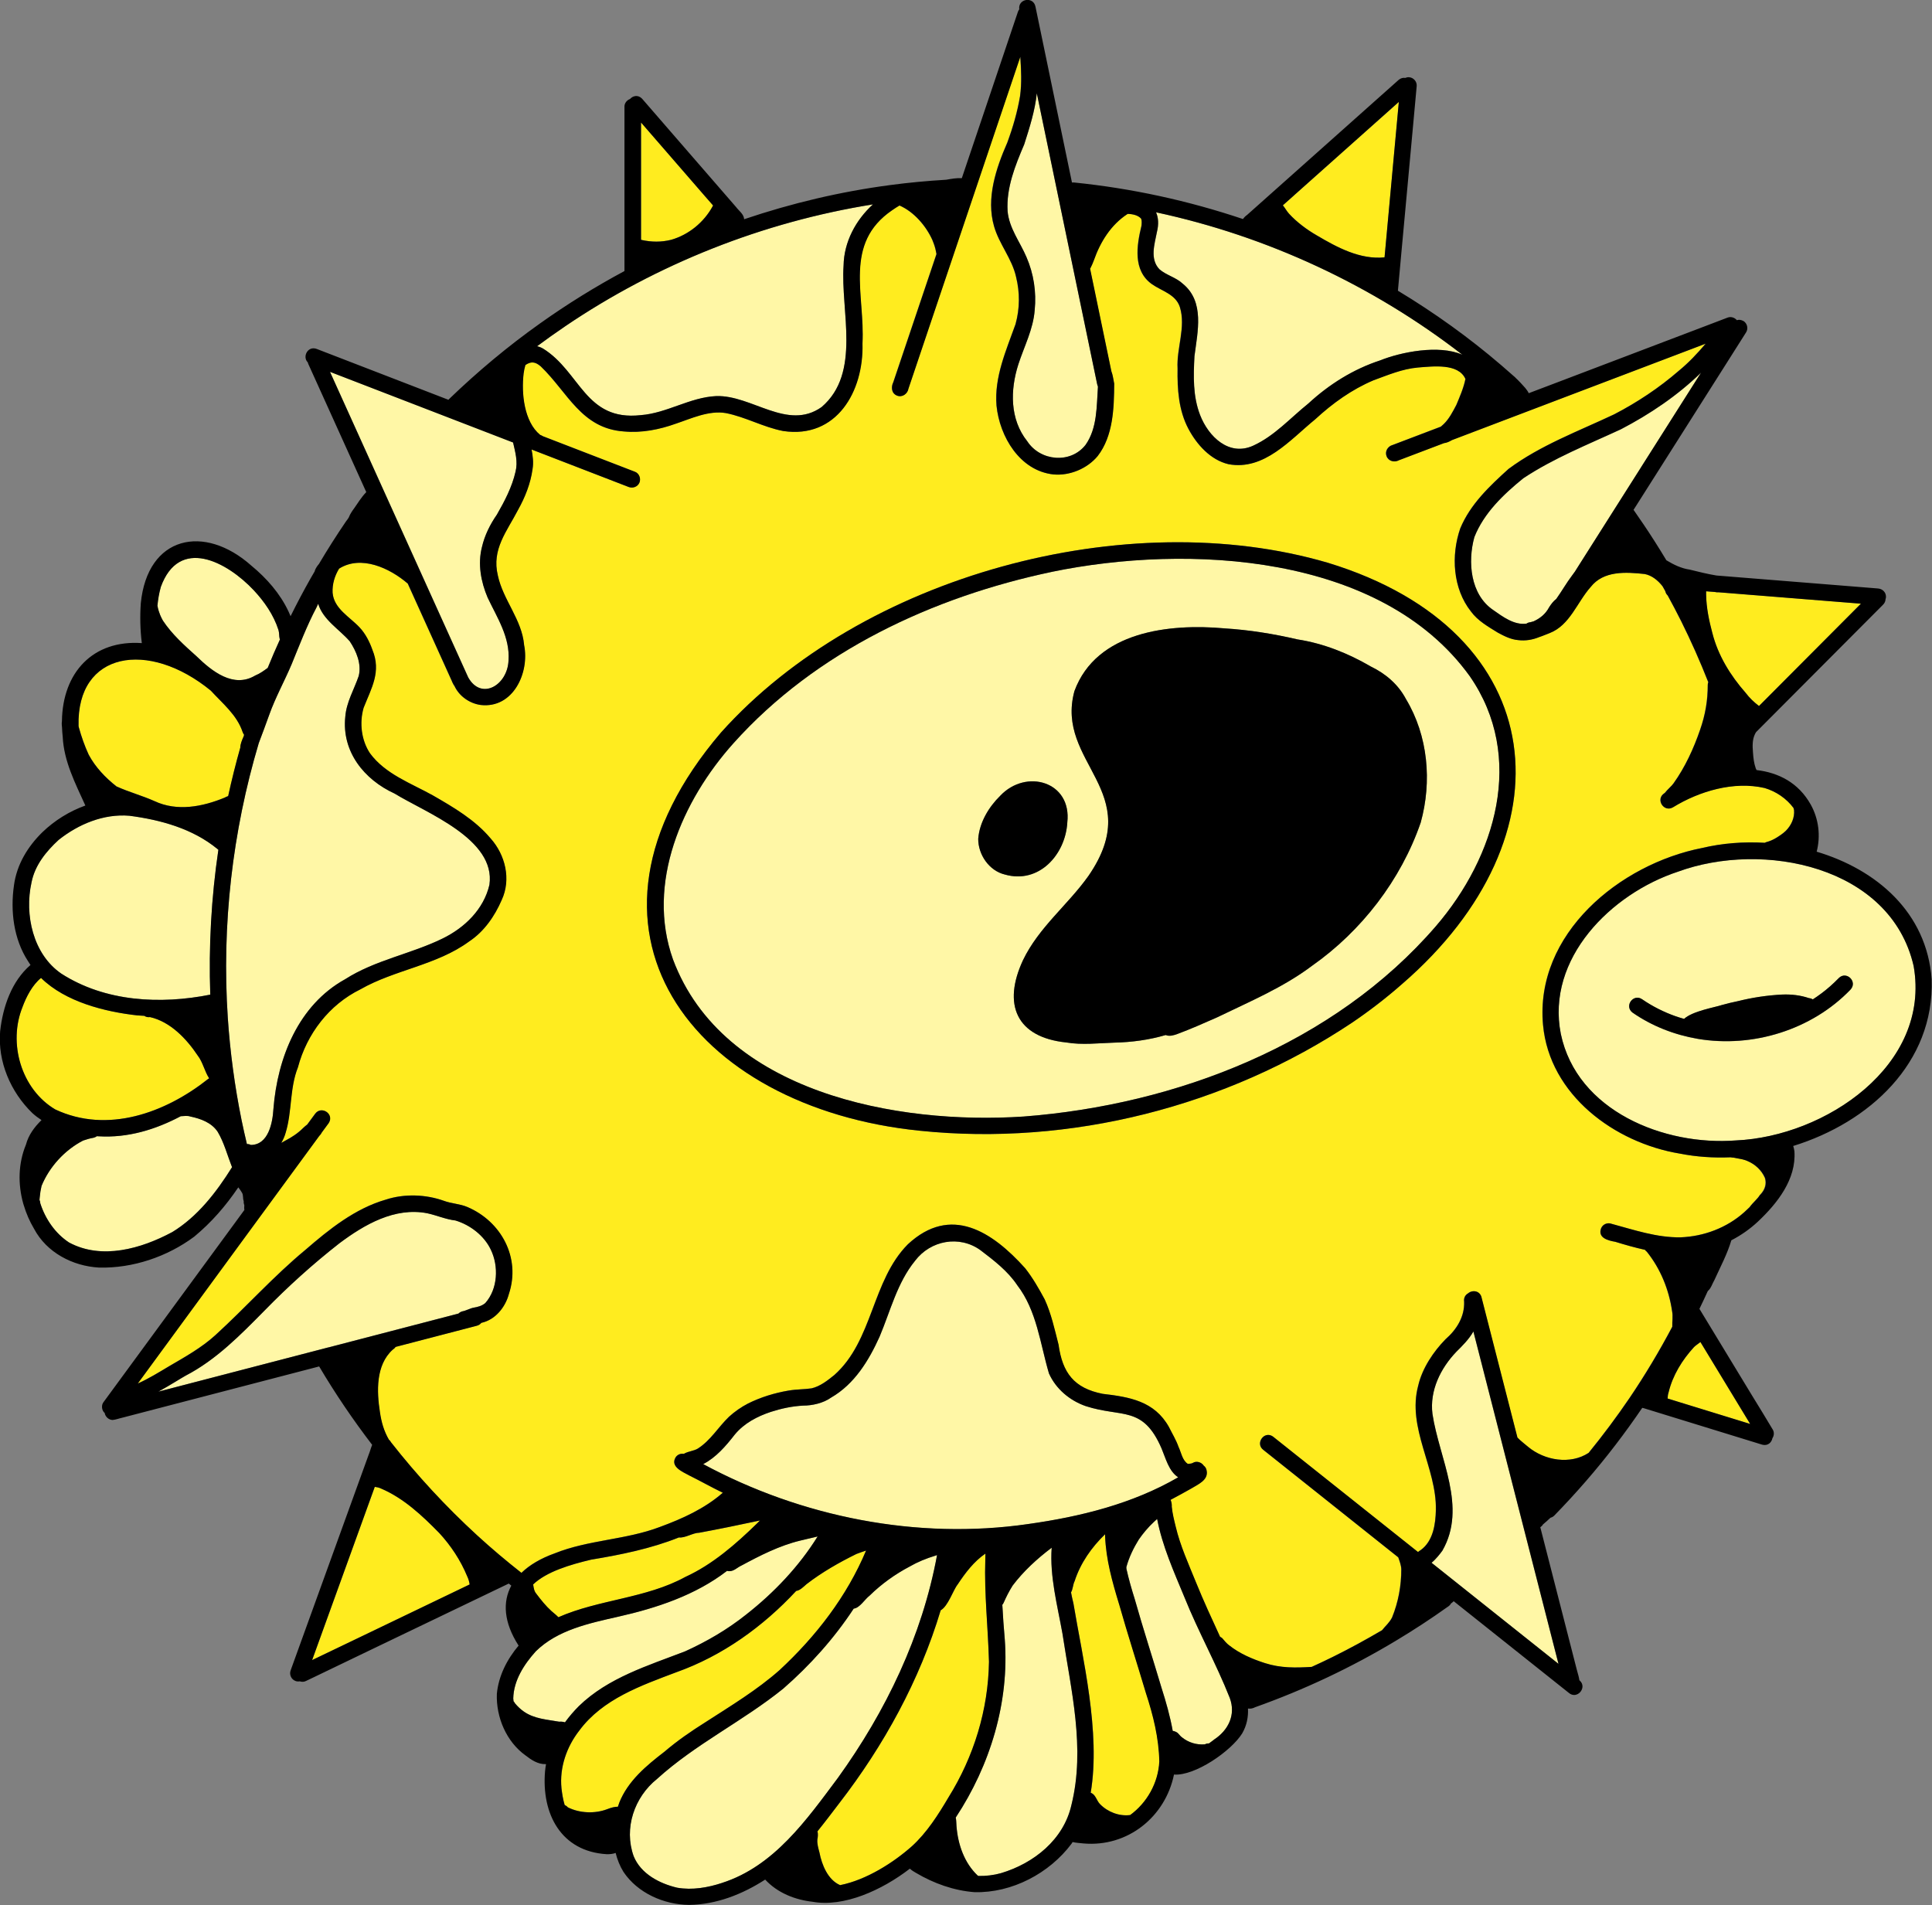 <svg width="72" height="71" viewBox="0 0 72 71" fill="none" xmlns="http://www.w3.org/2000/svg">
<rect x="0" y="0" width="72" height="71" fill="#808080" stroke="none"/>
<g clip-path="url(#clip0_1157_5424)">
<path d="M5.966 22.915C5.996 22.987 6.031 23.058 6.071 23.128C6.408 23.638 6.87 24.05 7.322 24.455C7.895 25.012 8.701 25.66 9.512 25.172C9.679 25.106 9.83 24.996 9.975 24.889C10.119 24.532 10.273 24.178 10.432 23.828C10.43 23.821 10.425 23.815 10.423 23.809C10.396 23.699 10.408 23.585 10.376 23.476C10.196 22.912 9.853 22.421 9.46 21.999C8.458 20.929 6.673 19.978 5.988 21.883C5.925 22.108 5.887 22.337 5.865 22.568C5.875 22.635 5.891 22.701 5.912 22.766C5.931 22.815 5.947 22.864 5.965 22.915H5.966Z" fill="#FFF7A6"/>
<path d="M4.341 29.305C4.799 29.514 5.297 29.648 5.759 29.854C6.605 30.251 7.548 30.064 8.372 29.724C8.413 29.701 8.458 29.681 8.504 29.666C8.636 29.058 8.787 28.456 8.957 27.859C8.957 27.731 9.017 27.584 9.079 27.445C9.086 27.425 9.091 27.403 9.098 27.383C9.076 27.353 9.056 27.318 9.041 27.275C8.83 26.642 8.293 26.213 7.858 25.737C5.526 23.828 2.855 24.286 2.928 27.051C2.931 27.067 2.933 27.084 2.938 27.1C3.034 27.449 3.154 27.793 3.306 28.122C3.556 28.592 3.929 28.979 4.341 29.304V29.305Z" fill="#FFEC1F"/>
<path d="M17.45 25.244C17.941 26.12 18.917 25.534 18.952 24.611C19.012 23.746 18.525 23.013 18.173 22.269C17.924 21.683 17.8 21.015 17.961 20.389C18.062 19.954 18.264 19.544 18.517 19.18C18.807 18.675 19.081 18.151 19.213 17.579C19.307 17.209 19.204 16.85 19.122 16.49C16.847 15.613 14.573 14.734 12.298 13.856C13.634 16.807 14.966 19.756 16.302 22.706C16.685 23.552 17.067 24.399 17.451 25.246L17.45 25.244Z" fill="#FFF7A6"/>
<path d="M7.752 40.211C7.765 40.203 7.779 40.194 7.793 40.184C7.625 39.928 7.56 39.585 7.37 39.339C6.948 38.708 6.348 38.076 5.588 37.902C5.504 37.916 5.433 37.896 5.377 37.856C5.29 37.852 5.203 37.846 5.116 37.84C3.914 37.706 2.436 37.337 1.529 36.444C1.201 36.71 0.979 37.148 0.84 37.52C0.288 38.873 0.789 40.592 2.056 41.344C4.004 42.261 6.162 41.469 7.75 40.211H7.752Z" fill="#FFEC1F"/>
<path d="M8.099 31.635C8.088 31.625 8.078 31.614 8.067 31.601C8.071 31.606 8.077 31.613 8.08 31.618C8.087 31.623 8.092 31.628 8.099 31.635Z" fill="#FFEC1F"/>
<path d="M23.877 15.471C24.852 15.397 25.711 14.806 26.688 14.761C28.018 14.715 29.345 16.068 30.617 15.171C32.107 13.9 31.32 11.59 31.438 9.895C31.452 9.02 31.89 8.199 32.534 7.616C28.437 8.272 24.491 9.833 21.052 12.166C20.704 12.402 20.356 12.649 20.013 12.904C20.089 12.92 20.165 12.948 20.238 12.991C21.631 13.855 21.805 15.701 23.875 15.471H23.877Z" fill="#FFF7A6"/>
<path d="M2.286 36.283C3.917 37.332 5.978 37.437 7.837 37.066C7.775 35.262 7.875 33.452 8.139 31.666C8.127 31.658 8.115 31.648 8.104 31.637C7.183 30.879 5.984 30.55 4.821 30.398C3.862 30.319 2.929 30.709 2.187 31.298C1.719 31.729 1.301 32.243 1.175 32.883C0.908 34.086 1.231 35.561 2.286 36.283Z" fill="#FFF7A6"/>
<path d="M49.071 8.77C49.836 9.223 50.688 9.682 51.598 9.591C51.601 9.569 51.602 9.546 51.605 9.524C51.658 8.942 51.712 8.362 51.765 7.781C51.867 6.668 51.969 5.554 52.073 4.44C52.092 4.226 52.112 4.012 52.131 3.798C50.832 4.956 49.531 6.114 48.232 7.273C48.091 7.399 47.951 7.525 47.809 7.65C47.892 7.747 47.956 7.874 48.039 7.963C48.326 8.278 48.711 8.563 49.071 8.769V8.77Z" fill="#FFEC1F"/>
<path d="M56.771 17.823C56.034 18.422 55.301 19.117 54.945 20.019C54.692 20.942 54.794 22.153 55.645 22.732C56.004 22.983 56.428 23.304 56.886 23.242C56.929 23.212 56.979 23.193 57.034 23.189C57.076 23.178 57.114 23.167 57.153 23.156C57.398 23.043 57.599 22.882 57.733 22.631C57.807 22.515 57.888 22.406 57.998 22.321C58.209 22.026 58.375 21.727 58.587 21.448C58.623 21.4 58.659 21.352 58.693 21.303C58.738 21.232 58.783 21.161 58.828 21.09C59.607 19.862 60.386 18.633 61.165 17.404C61.909 16.232 62.653 15.06 63.397 13.886C62.521 14.739 61.487 15.435 60.409 15.997C59.18 16.568 57.908 17.07 56.773 17.823H56.771Z" fill="#FFF7A6"/>
<path d="M63.813 23.59C64.024 24.424 64.488 25.176 65.052 25.816C65.194 26.004 65.365 26.167 65.551 26.31C66.133 25.726 66.715 25.142 67.297 24.558C67.981 23.871 68.667 23.184 69.351 22.497C67.58 22.357 65.811 22.213 64.04 22.071C64.001 22.077 63.956 22.071 63.908 22.061C63.798 22.052 63.689 22.043 63.579 22.035C63.579 22.08 63.578 22.123 63.579 22.167C63.587 22.65 63.687 23.125 63.81 23.59H63.813Z" fill="#FFEC1F"/>
<path d="M25.008 8.937C25.669 8.749 26.236 8.282 26.563 7.682C26.565 7.672 26.571 7.664 26.575 7.656C26.474 7.541 26.373 7.426 26.273 7.31C25.479 6.395 24.684 5.479 23.89 4.563V7.435C23.89 7.933 23.89 8.431 23.89 8.93C23.898 8.934 23.905 8.937 23.913 8.941C24.287 9.024 24.646 9.026 25.008 8.937Z" fill="#FFEC1F"/>
<path d="M7.098 41.609C6.983 41.568 6.856 41.591 6.734 41.596C5.792 42.096 4.765 42.408 3.68 42.344C3.657 42.344 3.632 42.342 3.609 42.34C3.577 42.365 3.537 42.385 3.488 42.398C3.352 42.422 3.222 42.459 3.094 42.504C2.408 42.857 1.837 43.484 1.546 44.195C1.514 44.334 1.492 44.474 1.48 44.616C1.48 44.616 1.48 44.616 1.48 44.618C1.48 44.626 1.478 44.634 1.477 44.642C1.476 44.667 1.473 44.69 1.47 44.715C1.489 44.758 1.499 44.802 1.5 44.842C1.692 45.434 2.06 45.966 2.572 46.302C3.789 46.959 5.262 46.534 6.409 45.918C7.36 45.342 8.063 44.427 8.647 43.493C8.472 43.055 8.35 42.575 8.111 42.174C7.884 41.833 7.482 41.687 7.098 41.606V41.609Z" fill="#FFF7A6"/>
<path d="M37.55 7.87C37.607 8.504 38.012 9.013 38.254 9.582C38.522 10.199 38.628 10.886 38.56 11.554C38.506 12.269 38.167 12.909 37.95 13.581C37.645 14.537 37.63 15.625 38.283 16.444C38.77 17.189 39.897 17.294 40.456 16.578C40.897 15.95 40.865 15.143 40.917 14.415C40.917 14.408 40.916 14.402 40.914 14.395C40.902 14.37 40.892 14.342 40.887 14.311C40.138 10.699 39.388 7.088 38.639 3.476C38.571 4.127 38.368 4.758 38.17 5.381C37.834 6.167 37.497 6.999 37.55 7.871V7.87Z" fill="#FFF7A6"/>
<path d="M43.21 10.034C43.468 10.261 43.826 10.336 44.079 10.572C44.907 11.245 44.631 12.362 44.515 13.276C44.476 14.024 44.454 14.761 44.725 15.464C45.036 16.272 45.807 17.021 46.712 16.605C47.502 16.243 48.089 15.576 48.76 15.038C49.534 14.322 50.438 13.755 51.44 13.429C52.192 13.125 53.619 12.829 54.503 13.22C51.153 10.629 47.222 8.8 43.085 7.912C43.173 8.11 43.191 8.358 43.117 8.65C43.029 9.105 42.848 9.653 43.211 10.036L43.21 10.034Z" fill="#FFF7A6"/>
<path d="M36.72 58.129C36.72 58.051 36.72 57.973 36.724 57.895C36.297 58.19 35.978 58.611 35.692 59.042C35.521 59.255 35.336 59.851 35.057 60.008C34.276 62.613 32.939 65.049 31.282 67.193C31.012 67.543 30.744 67.9 30.466 68.245C30.489 68.34 30.483 68.451 30.462 68.55C30.448 68.716 30.496 68.873 30.538 69.029C30.628 69.495 30.855 70.056 31.309 70.251C32.289 70.058 33.305 69.406 33.977 68.807C34.543 68.295 34.971 67.62 35.349 66.977C36.294 65.461 36.83 63.713 36.858 61.927C36.825 60.66 36.679 59.394 36.72 58.127V58.129Z" fill="#FFEC1F"/>
<path d="M9.348 42.666C10.001 42.666 10.16 41.847 10.19 41.322C10.341 39.416 11.122 37.453 12.862 36.49C13.983 35.774 15.314 35.551 16.494 34.974C17.316 34.573 18.026 33.888 18.24 32.971C18.485 31.264 15.883 30.295 14.703 29.57C13.57 29.053 12.729 28.009 12.868 26.71C12.907 26.167 13.196 25.696 13.368 25.191C13.481 24.743 13.281 24.268 13.035 23.899C12.639 23.444 12.04 23.099 11.857 22.5C11.836 22.546 11.815 22.593 11.793 22.638C11.439 23.308 11.156 24.053 10.873 24.741C10.605 25.379 10.266 25.985 10.032 26.639C9.909 26.992 9.774 27.34 9.643 27.691C8.657 30.997 8.26 34.48 8.489 37.926C8.575 39.187 8.749 40.495 8.999 41.723C9.061 42.028 9.129 42.331 9.201 42.632C9.252 42.629 9.302 42.639 9.348 42.664V42.666Z" fill="#FFF7A6"/>
<path d="M62.182 51.891C62.157 51.965 62.151 52.041 62.147 52.118C62.293 52.163 62.437 52.208 62.582 52.253C63.462 52.524 64.343 52.794 65.223 53.066C64.606 52.048 63.989 51.03 63.37 50.013C63.288 50.079 63.197 50.136 63.133 50.199C62.692 50.679 62.336 51.254 62.182 51.891Z" fill="#FFEC1F"/>
<path d="M34.921 57.951C34.895 57.96 34.87 57.968 34.846 57.977C34.516 58.077 34.2 58.205 33.904 58.377C33.358 58.664 32.847 59.029 32.408 59.462C32.225 59.6 32.043 59.923 31.815 59.947C31.086 61.057 30.187 62.058 29.19 62.928C27.687 64.143 25.921 64.989 24.486 66.293C23.639 66.973 23.242 68.13 23.614 69.171C23.882 69.832 24.576 70.192 25.237 70.348C25.798 70.445 26.373 70.345 26.911 70.169C28.853 69.545 30.06 67.819 31.227 66.257C33.016 63.777 34.366 60.969 34.922 57.953L34.921 57.951Z" fill="#FFF7A6"/>
<path d="M44.141 59.522C43.748 58.571 43.319 57.62 43.124 56.606C43.082 56.644 43.04 56.682 43 56.721C42.792 56.914 42.607 57.134 42.444 57.367C42.244 57.688 42.076 58.036 41.976 58.403C41.98 58.424 41.98 58.444 41.979 58.465C42.065 58.843 42.171 59.218 42.288 59.588C42.6 60.697 42.96 61.794 43.287 62.9C43.455 63.425 43.607 63.961 43.705 64.506C43.758 64.511 43.816 64.532 43.875 64.57C43.935 64.618 43.989 64.706 44.052 64.746C44.291 64.94 44.596 65.031 44.902 65.007C44.948 64.981 45.002 64.968 45.057 64.971C45.118 64.926 45.179 64.882 45.237 64.837C45.777 64.488 46.067 63.908 45.832 63.278C45.329 62.003 44.655 60.799 44.143 59.525L44.141 59.522Z" fill="#FFF7A6"/>
<path d="M54.274 50.374C53.684 50.991 53.273 51.822 53.382 52.694C53.633 54.357 54.687 56.161 53.752 57.788C53.666 57.905 53.516 58.1 53.348 58.239C54.291 58.99 55.232 59.741 56.174 60.49C56.807 60.993 57.443 61.501 58.078 62.006C57.022 57.877 55.964 53.748 54.907 49.619C54.745 49.906 54.493 50.158 54.273 50.374H54.274Z" fill="#FFF7A6"/>
<path d="M39.193 57.677C38.653 58.083 38.137 58.557 37.737 59.087C37.592 59.32 37.504 59.499 37.4 59.73C37.389 59.758 37.371 59.783 37.352 59.805C37.374 60.233 37.407 60.662 37.444 61.09C37.619 63.429 36.902 65.783 35.616 67.733C35.642 67.837 35.633 67.953 35.644 68.059C35.699 68.733 35.934 69.424 36.436 69.896C36.445 69.9 36.455 69.906 36.465 69.91C36.746 69.915 37.028 69.884 37.305 69.805C38.529 69.439 39.641 68.555 39.928 67.262C40.453 65.144 39.911 62.979 39.592 60.875C39.403 59.82 39.115 58.753 39.191 57.679L39.193 57.677Z" fill="#FFF7A6"/>
<path d="M16.37 57.13C15.731 56.476 15.047 55.835 14.201 55.472C14.116 55.431 14.039 55.42 13.967 55.409C13.737 56.045 13.507 56.68 13.277 57.316C12.882 58.41 12.486 59.504 12.09 60.597C11.938 61.02 11.784 61.444 11.632 61.865C12.234 61.575 12.838 61.287 13.441 60.997C14.546 60.467 15.652 59.934 16.756 59.405C17.005 59.285 17.254 59.166 17.503 59.046C17.486 58.948 17.463 58.847 17.412 58.744C17.167 58.148 16.798 57.591 16.37 57.13Z" fill="#FFEC1F"/>
<path d="M21.57 63.582C22.662 62.519 24.15 62.071 25.536 61.536C26.345 61.169 27.111 60.723 27.807 60.168C28.843 59.356 29.779 58.372 30.471 57.257C30.432 57.266 30.393 57.276 30.358 57.284C30.18 57.329 29.999 57.365 29.821 57.411C29.054 57.595 28.317 57.971 27.631 58.34C27.48 58.407 27.35 58.555 27.179 58.55C27.181 58.55 27.184 58.55 27.187 58.55H27.17C27.173 58.55 27.176 58.55 27.18 58.55C27.15 58.55 27.122 58.546 27.096 58.538C25.915 59.448 24.467 59.926 23.028 60.249C21.955 60.494 20.781 60.738 19.97 61.536C19.533 62.021 19.143 62.62 19.128 63.293C19.13 63.327 19.134 63.361 19.139 63.396C19.159 63.419 19.178 63.445 19.192 63.474C19.288 63.591 19.398 63.695 19.522 63.782C19.91 64.054 20.39 64.08 20.84 64.16C20.912 64.154 20.988 64.16 21.055 64.184C21.211 63.969 21.385 63.767 21.57 63.582Z" fill="#FFF7A6"/>
<path d="M17.227 48.869C17.358 48.847 17.53 48.751 17.647 48.731C17.81 48.703 17.962 48.665 18.089 48.556C18.554 48.029 18.592 47.185 18.291 46.566C18.041 46.042 17.526 45.649 16.978 45.482C16.612 45.439 16.275 45.285 15.917 45.21C14.709 44.979 13.585 45.63 12.65 46.329C11.653 47.11 10.737 47.938 9.862 48.834C8.966 49.741 8.063 50.669 6.922 51.261C6.763 51.349 6.356 51.61 5.901 51.86C5.923 51.854 5.943 51.849 5.965 51.843C8.055 51.299 10.145 50.757 12.236 50.211C13.854 49.791 15.471 49.368 17.089 48.948C17.125 48.912 17.169 48.884 17.229 48.866L17.227 48.869Z" fill="#FFF7A6"/>
<path d="M20.553 60.042C20.639 60.114 20.73 60.187 20.809 60.269C22.311 59.605 24.078 59.57 25.541 58.766C26.556 58.3 27.418 57.546 28.212 56.773C28.248 56.736 28.286 56.699 28.321 56.663C27.569 56.824 26.813 56.98 26.057 57.12C25.826 57.12 25.529 57.325 25.301 57.295C24.259 57.713 23.136 57.941 22.033 58.122C21.252 58.306 20.368 58.567 19.868 59.047C19.887 59.172 19.903 59.297 19.985 59.394C20.157 59.623 20.338 59.851 20.552 60.044L20.553 60.042Z" fill="#FFEC1F"/>
<path d="M24.767 65.274C25.243 64.866 25.76 64.511 26.292 64.177C27.234 63.571 28.215 62.979 29.054 62.235C30.414 60.974 31.562 59.485 32.277 57.781C32.156 57.822 32.035 57.861 31.917 57.908C31.267 58.228 30.633 58.589 30.059 59.032C29.939 59.136 29.811 59.267 29.673 59.285C28.435 60.617 26.922 61.707 25.209 62.314C23.893 62.812 22.458 63.313 21.588 64.491C21.117 65.097 20.847 65.873 20.926 66.641C20.949 66.849 20.984 67.062 21.044 67.264C21.089 67.283 21.131 67.311 21.162 67.35C21.603 67.572 22.173 67.594 22.632 67.418C22.793 67.356 22.922 67.324 23.027 67.328C23.043 67.277 23.061 67.227 23.08 67.178C23.403 66.362 24.093 65.793 24.769 65.273L24.767 65.274Z" fill="#FFEC1F"/>
<path d="M38.321 56.796C40.26 56.523 42.209 56.042 43.907 55.054C43.558 54.827 43.445 54.353 43.287 53.978C42.592 52.369 41.812 52.84 40.463 52.402C39.868 52.194 39.352 51.764 39.092 51.184C38.761 50.071 38.639 48.844 37.91 47.896C37.558 47.366 37.038 46.97 36.538 46.59C35.753 46.023 34.679 46.223 34.102 46.985C33.434 47.804 33.184 48.854 32.78 49.81C32.379 50.703 31.843 51.58 30.976 52.081C30.683 52.291 30.27 52.381 29.935 52.383C29.523 52.402 29.118 52.49 28.726 52.616C28.219 52.785 27.728 53.04 27.384 53.461C27.041 53.899 26.682 54.315 26.205 54.563C29.875 56.542 34.192 57.396 38.322 56.797L38.321 56.796Z" fill="#FFF7A6"/>
<path d="M39.197 21.311C39.197 21.311 39.198 21.311 39.201 21.311C34.764 22.245 30.401 24.275 27.337 27.696C25.422 29.832 24.07 32.915 25.082 35.755C26.945 40.733 33.447 41.924 38.147 41.609C43.841 41.173 49.717 38.914 53.511 34.517C55.74 31.928 56.862 28.208 54.775 25.198C51.469 20.619 44.254 20.266 39.197 21.311ZM36.456 31.257C36.503 30.647 36.847 30.076 37.275 29.656C38.239 28.633 39.95 29.122 39.775 30.651C39.705 31.856 38.715 32.95 37.45 32.591C36.862 32.451 36.451 31.85 36.455 31.257H36.456ZM52.946 30.652C52.21 32.791 50.739 34.697 48.895 35.992C47.816 36.804 46.555 37.331 45.349 37.917C44.862 38.132 44.378 38.347 43.879 38.532C43.746 38.581 43.578 38.631 43.444 38.571C42.821 38.754 42.174 38.841 41.525 38.855C40.929 38.874 40.33 38.949 39.739 38.849C37.867 38.657 37.358 37.426 38.126 35.778C38.718 34.548 39.798 33.721 40.568 32.636C42.741 29.479 39.309 28.446 40.041 25.753C40.863 23.527 43.581 23.231 45.635 23.417C46.55 23.474 47.46 23.62 48.353 23.828C49.322 23.976 50.239 24.345 51.083 24.836C51.636 25.102 52.108 25.503 52.398 26.052C53.222 27.422 53.369 29.124 52.947 30.652H52.946Z" fill="#FFF7A6"/>
<path d="M41.707 59.781C41.454 58.949 41.218 58.114 41.186 57.24C41.186 57.219 41.186 57.195 41.186 57.174C40.68 57.661 40.268 58.248 40.051 58.92C39.984 59.051 39.989 59.219 39.916 59.341C39.942 59.477 39.97 59.612 40.004 59.746C40.339 61.764 41.029 64.553 40.649 66.809C40.654 66.811 40.661 66.812 40.667 66.813C40.841 66.89 40.871 67.108 41 67.235C41.291 67.532 41.717 67.691 42.12 67.639C42.745 67.186 43.168 66.45 43.21 65.645C43.194 64.77 42.981 63.919 42.711 63.092C42.382 61.987 42.025 60.889 41.711 59.78L41.707 59.781Z" fill="#FFEC1F"/>
<path d="M65.105 43.26C64.969 43.204 64.848 43.185 64.727 43.163C64.724 43.163 64.72 43.163 64.716 43.162C64.678 43.155 64.641 43.148 64.603 43.14C64.565 43.14 64.527 43.134 64.49 43.126C63.846 43.154 63.208 43.11 62.601 42.99C60.17 42.589 57.742 40.805 57.5 38.2C57.185 34.802 60.359 32.198 63.432 31.599C64.171 31.423 64.965 31.36 65.763 31.407C65.784 31.395 65.805 31.384 65.83 31.378C65.952 31.347 66.035 31.308 66.141 31.251C66.296 31.16 66.43 31.072 66.548 30.959C66.749 30.759 66.882 30.473 66.854 30.185C66.844 30.161 66.839 30.136 66.835 30.11C66.574 29.757 66.186 29.492 65.758 29.365C64.61 29.099 63.324 29.48 62.342 30.083C61.996 30.286 61.679 29.782 62.018 29.562C62.025 29.558 62.03 29.554 62.037 29.549C62.13 29.424 62.29 29.298 62.362 29.192C62.796 28.587 63.113 27.896 63.353 27.194C63.548 26.635 63.639 26.1 63.638 25.517C63.638 25.483 63.647 25.452 63.658 25.422C63.353 24.648 63.016 23.888 62.645 23.143C62.484 22.823 62.319 22.505 62.146 22.192C62.1 22.148 62.068 22.092 62.055 22.028C62.021 21.968 61.987 21.906 61.953 21.846C61.781 21.625 61.55 21.438 61.286 21.39C60.585 21.314 59.755 21.261 59.275 21.872C58.766 22.443 58.505 23.294 57.745 23.592C57.638 23.63 57.496 23.695 57.352 23.742C57.107 23.843 56.839 23.886 56.569 23.852C56.298 23.829 56.045 23.701 55.81 23.573C55.452 23.35 55.066 23.133 54.813 22.787C54.136 21.935 54.066 20.697 54.414 19.692C54.786 18.794 55.505 18.114 56.212 17.475C57.405 16.591 58.817 16.07 60.151 15.439C61.009 14.995 61.826 14.453 62.556 13.819C62.928 13.515 63.253 13.169 63.56 12.806C61.815 13.467 60.073 14.131 58.328 14.794C56.921 15.329 55.513 15.864 54.106 16.399C54 16.461 53.898 16.504 53.808 16.512C53.249 16.725 52.69 16.936 52.13 17.149C51.962 17.242 51.734 17.186 51.666 16.994C51.599 16.814 51.718 16.628 51.896 16.581C52.494 16.354 53.093 16.127 53.69 15.899C53.725 15.866 53.76 15.834 53.797 15.804C54.002 15.607 54.141 15.332 54.269 15.089C54.394 14.787 54.54 14.455 54.608 14.121C54.346 13.529 53.407 13.649 52.831 13.695C52.247 13.747 51.72 13.975 51.179 14.172C50.369 14.514 49.655 15.029 49.01 15.623C48.078 16.385 47.11 17.544 45.777 17.298C45.107 17.14 44.597 16.569 44.283 15.978C43.92 15.291 43.867 14.499 43.88 13.735C43.835 12.971 44.197 12.191 43.966 11.444C43.81 10.959 43.287 10.847 42.917 10.584C42.209 10.075 42.356 9.15 42.534 8.414C42.545 8.327 42.553 8.235 42.524 8.151C42.413 8.023 42.22 7.975 42.019 7.969C42.017 7.971 42.014 7.972 42.013 7.973C41.392 8.379 41 9.013 40.761 9.697C40.725 9.797 40.682 9.892 40.634 9.986C40.63 9.994 40.623 10.001 40.618 10.009C40.664 10.233 40.71 10.458 40.758 10.682C40.975 11.733 41.194 12.785 41.412 13.836C41.469 13.98 41.487 14.163 41.517 14.294C41.513 15.211 41.481 16.244 40.902 16.994C40.514 17.463 39.855 17.736 39.25 17.679C38.003 17.542 37.248 16.274 37.132 15.113C37.045 14.049 37.494 13.057 37.841 12.078C38.003 11.49 38.005 10.899 37.861 10.318C37.71 9.64 37.231 9.099 37.042 8.436C36.735 7.389 37.116 6.266 37.536 5.308C37.744 4.743 37.91 4.169 38.009 3.585C38.077 3.098 38.053 2.604 38.019 2.114C37.701 3.057 37.382 4 37.064 4.944C36.331 7.115 35.601 9.286 34.868 11.459C34.529 12.464 34.189 13.472 33.851 14.479C33.818 14.678 33.615 14.822 33.421 14.741C33.215 14.659 33.195 14.423 33.285 14.244C33.653 13.151 34.022 12.056 34.391 10.963C34.559 10.464 34.726 9.966 34.895 9.466C34.879 9.399 34.871 9.329 34.853 9.266C34.822 9.139 34.775 9.023 34.74 8.938C34.509 8.425 34.057 7.892 33.516 7.657C33.422 7.711 33.333 7.771 33.244 7.832C31.419 9.076 32.235 10.97 32.136 12.803C32.187 14.585 31.17 16.362 29.179 16.06C28.445 15.92 27.782 15.539 27.049 15.393C26.412 15.282 25.748 15.599 25.181 15.787C24.565 16.01 23.904 16.138 23.248 16.078C21.656 15.969 21.151 14.615 20.146 13.652C19.934 13.467 19.775 13.466 19.575 13.601C19.545 13.704 19.521 13.809 19.509 13.916C19.42 14.652 19.523 15.712 20.122 16.203C20.163 16.218 20.197 16.236 20.227 16.255C20.786 16.471 21.346 16.687 21.905 16.904C22.491 17.13 23.077 17.355 23.662 17.582C23.817 17.642 23.888 17.834 23.824 17.984C23.757 18.144 23.575 18.207 23.422 18.147C22.216 17.681 21.01 17.216 19.804 16.749C19.853 16.992 19.883 17.235 19.84 17.485C19.767 18.016 19.564 18.529 19.305 18.993C18.886 19.802 18.31 20.467 18.547 21.442C18.74 22.357 19.446 23.087 19.526 24.036C19.737 25.075 19.111 26.41 17.908 26.27C17.496 26.214 17.107 25.943 16.931 25.561C16.914 25.538 16.896 25.513 16.883 25.483C16.88 25.477 16.877 25.472 16.874 25.467C16.857 25.437 16.843 25.407 16.832 25.374C16.285 24.165 15.739 22.956 15.191 21.747C14.512 21.163 13.446 20.674 12.631 21.19C12.467 21.457 12.373 21.766 12.389 22.088C12.437 22.68 13.027 22.986 13.396 23.38C13.614 23.613 13.767 23.914 13.872 24.214C14.209 25.033 13.838 25.632 13.545 26.377C13.383 26.935 13.46 27.586 13.783 28.072C14.354 28.845 15.304 29.184 16.118 29.636C16.893 30.082 17.694 30.548 18.276 31.242C18.826 31.856 19.047 32.765 18.694 33.532C18.429 34.144 18.033 34.719 17.47 35.089C16.272 35.967 14.694 36.141 13.427 36.867C12.261 37.437 11.426 38.526 11.097 39.775C10.786 40.554 10.881 41.418 10.64 42.209C10.605 42.34 10.548 42.47 10.476 42.59C10.525 42.564 10.576 42.537 10.629 42.505C10.87 42.38 11.097 42.231 11.288 42.039C11.335 41.993 11.39 41.947 11.445 41.905C11.542 41.774 11.639 41.642 11.735 41.511C11.963 41.187 12.464 41.506 12.245 41.85C12.159 41.966 12.075 42.082 11.989 42.198C11.968 42.246 11.932 42.291 11.89 42.333C9.948 44.977 8.014 47.625 6.072 50.27C5.758 50.7 5.443 51.128 5.128 51.558C5.534 51.377 5.914 51.142 6.297 50.913C6.892 50.563 7.5 50.226 8.016 49.76C9.158 48.718 10.186 47.56 11.38 46.573C12.268 45.805 13.23 45.034 14.375 44.704C15.068 44.476 15.864 44.506 16.543 44.75C16.825 44.855 17.133 44.859 17.41 44.978C18.678 45.518 19.405 46.873 18.96 48.216C18.827 48.72 18.449 49.185 17.931 49.297C17.892 49.349 17.832 49.39 17.747 49.409C16.744 49.669 15.742 49.93 14.739 50.192C14.711 50.232 14.673 50.269 14.626 50.299C13.995 50.873 14.033 51.852 14.153 52.623C14.207 52.995 14.301 53.327 14.486 53.646C14.522 53.676 14.547 53.71 14.565 53.746C15.537 54.983 16.608 56.143 17.77 57.209C18.32 57.713 18.849 58.159 19.427 58.613C19.734 58.316 20.153 58.07 20.665 57.887C21.918 57.381 23.323 57.384 24.581 56.905C25.419 56.598 26.25 56.224 26.927 55.632C26.927 55.63 26.93 55.629 26.931 55.627C26.512 55.425 26.107 55.195 25.69 54.989C25.438 54.848 24.954 54.659 25.18 54.298C25.252 54.197 25.367 54.16 25.479 54.178C25.486 54.175 25.49 54.171 25.496 54.169C25.657 54.08 25.85 54.072 25.998 53.983C26.478 53.68 26.76 53.183 27.161 52.797C27.375 52.601 27.61 52.44 27.867 52.305C28.343 52.067 28.86 51.909 29.383 51.82C29.697 51.767 29.954 51.779 30.24 51.737C30.562 51.662 30.836 51.444 31.09 51.239C32.536 49.952 32.481 47.729 33.828 46.37C35.428 44.882 36.973 45.896 38.198 47.26C38.48 47.618 38.708 48.02 38.926 48.421C39.172 48.956 39.297 49.538 39.443 50.108C39.59 51.158 40.018 51.73 41.088 51.942C42.087 52.059 43.017 52.212 43.558 53.179C43.678 53.424 43.823 53.66 43.914 53.916C44.016 54.129 44.053 54.417 44.262 54.552C44.322 54.544 44.39 54.548 44.443 54.518C44.579 54.429 44.77 54.487 44.854 54.618C44.91 54.66 44.952 54.723 44.963 54.806C45.032 55.159 44.634 55.318 44.39 55.469C44.129 55.617 43.873 55.758 43.618 55.892C43.653 55.97 43.668 56.063 43.663 56.151C43.687 56.4 43.75 56.644 43.808 56.886C43.977 57.605 44.288 58.28 44.563 58.961C44.842 59.649 45.155 60.323 45.465 60.997C45.493 61.01 45.52 61.027 45.545 61.049C45.624 61.142 45.705 61.246 45.805 61.317C46.198 61.626 46.667 61.827 47.14 61.978C47.725 62.165 48.288 62.153 48.877 62.118C49.146 61.995 49.414 61.868 49.681 61.737C50.298 61.431 50.904 61.101 51.5 60.75C51.614 60.603 51.772 60.476 51.873 60.277C52.105 59.712 52.219 59.094 52.217 58.481C52.211 58.321 52.153 58.181 52.104 58.035C50.428 56.7 48.752 55.365 47.076 54.031C46.763 53.796 47.102 53.305 47.431 53.531C49.234 54.966 51.036 56.401 52.84 57.837C52.87 57.809 52.902 57.785 52.939 57.766C53.404 57.43 53.494 56.804 53.506 56.272C53.539 54.695 52.419 53.215 52.849 51.63C53 50.984 53.419 50.363 53.865 49.908C54.277 49.548 54.579 49.073 54.559 48.507C54.538 48.359 54.608 48.252 54.706 48.197C54.865 48.059 55.164 48.089 55.215 48.38C55.657 50.109 56.101 51.839 56.544 53.568C56.547 53.571 56.55 53.574 56.551 53.577C56.657 53.692 56.833 53.821 56.943 53.918C57.555 54.425 58.513 54.59 59.199 54.141C59.736 53.482 60.246 52.799 60.725 52.094C61.303 51.24 61.833 50.353 62.316 49.442C62.309 49.251 62.347 49.05 62.309 48.862C62.191 48.057 61.878 47.283 61.368 46.647C61.339 46.624 61.316 46.599 61.297 46.575C60.925 46.493 60.556 46.388 60.192 46.276C59.92 46.229 59.526 46.128 59.667 45.765C59.737 45.611 59.911 45.554 60.047 45.604C60.892 45.834 61.739 46.124 62.624 46.109C63.492 46.077 64.348 45.754 64.995 45.176C65.062 45.114 65.13 45.052 65.196 44.987C65.308 44.825 65.506 44.67 65.587 44.522C65.78 44.319 65.826 44.109 65.765 43.897C65.638 43.605 65.395 43.38 65.097 43.258L65.105 43.26ZM52.26 36.663C51.659 37.193 51.023 37.68 50.393 38.107C45.703 41.239 39.885 42.719 34.28 42.138C25.817 41.285 20.611 34.625 26.87 27.298C32.111 21.446 41.99 18.772 49.492 20.974C57.892 23.54 58.607 31.173 52.26 36.663Z" fill="#FFEC1F"/>
<path d="M62.521 32.489C62.521 32.489 62.528 32.486 62.532 32.485C60.042 33.304 57.612 35.72 58.166 38.529C58.769 41.408 62.019 42.707 64.694 42.5C68.014 42.354 71.967 39.709 71.316 36C70.458 32.264 65.69 31.322 62.521 32.489ZM68.96 36.882C67.518 38.383 65.313 39.06 63.272 38.716C62.401 38.566 61.56 38.239 60.832 37.733C60.521 37.485 60.877 37.013 61.202 37.245C61.595 37.515 62.021 37.724 62.433 37.87C62.54 37.908 62.65 37.941 62.759 37.972C63.079 37.679 63.906 37.544 64.175 37.453C64.372 37.399 64.572 37.351 64.772 37.31C65.313 37.175 65.868 37.092 66.425 37.065C66.759 37.051 67.097 37.09 67.414 37.198C67.465 37.202 67.513 37.219 67.557 37.246C67.78 37.101 67.995 36.94 68.196 36.764C68.309 36.663 68.419 36.56 68.525 36.45C68.812 36.172 69.237 36.591 68.958 36.884L68.96 36.882Z" fill="#FFF7A6"/>
<path d="M67.7 31.747C67.856 31.157 67.779 30.517 67.48 29.982C67.024 29.168 66.283 28.794 65.462 28.697C65.453 28.676 65.442 28.656 65.432 28.635C65.364 28.442 65.341 28.237 65.328 28.034C65.309 27.808 65.3 27.56 65.406 27.35C65.418 27.324 65.433 27.301 65.448 27.279C65.746 26.98 66.044 26.68 66.343 26.381C67.618 25.102 68.894 23.821 70.17 22.541C70.238 22.476 70.266 22.402 70.269 22.329C70.277 22.304 70.284 22.276 70.285 22.249C70.292 22.073 70.151 21.939 69.981 21.93C69.502 21.893 69.023 21.853 68.544 21.814C67.019 21.691 65.494 21.568 63.968 21.447C63.631 21.391 63.3 21.31 62.969 21.227C62.657 21.183 62.37 21.041 62.101 20.879C61.826 20.422 61.541 19.971 61.242 19.529C61.242 19.529 61.244 19.532 61.246 19.536C61.247 19.539 61.248 19.542 61.251 19.543C61.133 19.367 61.01 19.191 60.887 19.013C60.883 19.009 60.879 19.007 60.876 19.003C61.38 18.206 61.886 17.41 62.391 16.614C62.99 15.666 63.593 14.72 64.193 13.773C64.486 13.311 64.779 12.849 65.071 12.387C65.161 12.245 65.116 12.053 64.976 11.964C64.879 11.913 64.799 11.909 64.727 11.932C64.647 11.834 64.508 11.789 64.384 11.835C64.078 11.951 63.772 12.068 63.466 12.185C61.684 12.863 59.901 13.539 58.118 14.218C57.736 14.363 57.353 14.509 56.971 14.653C56.941 14.582 56.888 14.517 56.841 14.457C56.728 14.329 56.612 14.202 56.484 14.083C56.48 14.078 56.476 14.072 56.471 14.067C56.301 13.915 56.136 13.771 55.958 13.619C54.751 12.583 53.456 11.654 52.096 10.834C52.175 9.929 52.264 9.024 52.345 8.118C52.447 7.01 52.549 5.901 52.651 4.791C52.7 4.263 52.749 3.735 52.796 3.207C52.811 3.041 52.678 2.89 52.513 2.878C52.462 2.874 52.414 2.885 52.369 2.904C52.292 2.89 52.206 2.91 52.126 2.975C51.077 3.91 50.029 4.845 48.979 5.779C48.145 6.523 47.31 7.267 46.475 8.01C46.415 8.051 46.362 8.105 46.322 8.163C44.283 7.478 42.17 7.017 40.029 6.801C40.001 6.799 39.973 6.799 39.949 6.801C39.496 4.619 39.043 2.436 38.59 0.254C38.517 -0.147 37.932 -0.05 37.985 0.343V0.349C37.965 0.374 37.947 0.403 37.936 0.437C37.826 0.766 37.716 1.093 37.604 1.421C37.264 2.428 36.924 3.434 36.586 4.441C36.338 5.173 36.091 5.908 35.844 6.64C35.653 6.627 35.454 6.665 35.262 6.698C34.563 6.74 33.866 6.804 33.172 6.897C31.323 7.141 29.5 7.572 27.732 8.17C27.721 7.978 27.537 7.859 27.429 7.713C26.689 6.861 25.951 6.01 25.211 5.157C24.783 4.663 24.354 4.17 23.926 3.675C23.775 3.521 23.583 3.569 23.478 3.69C23.356 3.734 23.262 3.855 23.272 3.992V10.101C22.188 10.682 21.141 11.331 20.138 12.044C18.933 12.899 17.797 13.848 16.734 14.873C16.726 14.881 16.719 14.891 16.713 14.899C15.077 14.267 13.442 13.637 11.807 13.005C11.47 12.874 11.258 13.297 11.471 13.505C11.475 13.521 11.478 13.537 11.485 13.554C12.207 15.149 12.929 16.744 13.65 18.339C13.468 18.523 13.306 18.792 13.207 18.93C13.136 19.026 13.045 19.155 12.997 19.285C12.965 19.337 12.932 19.385 12.899 19.423C12.544 19.944 12.206 20.476 11.885 21.018C11.822 21.09 11.771 21.168 11.735 21.257C11.732 21.268 11.731 21.277 11.73 21.287C11.678 21.376 11.626 21.463 11.576 21.552C11.314 22.014 11.065 22.486 10.829 22.963C10.805 22.905 10.779 22.851 10.756 22.796C10.442 22.122 9.939 21.55 9.369 21.081C7.612 19.513 5.496 19.969 5.247 22.481C5.213 22.975 5.224 23.473 5.285 23.966C3.463 23.84 2.332 25.06 2.308 26.874C2.297 26.946 2.3 27.029 2.312 27.118C2.316 27.229 2.324 27.34 2.337 27.455C2.38 28.372 2.808 29.196 3.181 30.019C2.585 30.233 2.035 30.575 1.58 31.013C1.032 31.549 0.626 32.216 0.521 32.989C0.382 33.948 0.507 34.993 1.043 35.817C1.072 35.867 1.104 35.913 1.136 35.961C0.431 36.568 0.108 37.519 0.006 38.424C-0.092 39.562 0.396 40.696 1.206 41.481C1.313 41.578 1.427 41.663 1.545 41.74C1.545 41.741 1.544 41.743 1.544 41.744C1.284 42.001 1.062 42.294 0.968 42.654C0.677 43.356 0.665 44.132 0.866 44.853C0.871 44.872 0.877 44.891 0.884 44.91C0.975 45.216 1.103 45.512 1.266 45.786C1.737 46.68 2.711 47.185 3.695 47.238C4.949 47.268 6.233 46.834 7.238 46.086C7.884 45.55 8.411 44.943 8.881 44.248C8.931 44.316 8.984 44.383 9.019 44.449C9.076 44.544 9.041 44.662 9.083 44.761C9.076 44.814 9.089 44.87 9.105 44.919C9.101 44.974 9.097 45.033 9.108 45.09C8.985 45.257 8.864 45.423 8.742 45.59C7.402 47.415 6.064 49.243 4.725 51.069C4.434 51.466 4.141 51.863 3.852 52.26C3.77 52.369 3.789 52.567 3.903 52.658C3.903 52.661 3.903 52.664 3.903 52.666C3.929 52.803 4.06 52.917 4.198 52.917C4.326 52.904 4.415 52.864 4.567 52.83C4.876 52.751 5.183 52.669 5.492 52.589C7.627 52.035 9.761 51.478 11.894 50.922C12.493 51.935 13.154 52.909 13.869 53.843C13.819 53.967 13.783 54.106 13.74 54.209C13.332 55.337 12.924 56.467 12.514 57.596C12.126 58.669 11.738 59.742 11.349 60.816C11.176 61.294 11.004 61.771 10.831 62.249C10.774 62.406 10.853 62.584 11.01 62.643C11.066 62.665 11.12 62.666 11.172 62.657C11.248 62.683 11.333 62.681 11.406 62.642C11.474 62.609 11.541 62.578 11.609 62.545C11.617 62.541 11.626 62.537 11.635 62.533C12.364 62.182 13.094 61.831 13.823 61.48C15.53 60.66 17.235 59.843 18.942 59.022C18.947 59.019 18.953 59.015 18.958 59.012C18.991 59.038 19.022 59.064 19.055 59.09C18.724 59.701 18.774 60.46 19.32 61.315C19.322 61.318 19.325 61.319 19.329 61.322C18.895 61.835 18.578 62.456 18.516 63.126C18.486 63.995 18.868 64.902 19.581 65.415C19.797 65.583 20.046 65.751 20.33 65.742C20.337 65.742 20.342 65.742 20.349 65.742C20.333 65.831 20.321 65.92 20.312 66.01C20.178 67.593 20.905 68.998 22.612 69.099C22.717 69.101 22.841 69.091 22.943 69.052C23.005 69.301 23.1 69.541 23.236 69.76C23.765 70.549 24.747 70.98 25.679 70.988C26.691 70.977 27.667 70.594 28.516 70.045C28.975 70.542 29.631 70.801 30.294 70.873L30.279 70.871C31.448 71.083 32.866 70.441 33.908 69.638C33.976 69.7 34.059 69.753 34.136 69.795C34.799 70.188 35.548 70.456 36.319 70.514C37.71 70.549 39.11 69.813 39.938 68.702C39.95 68.684 39.96 68.665 39.972 68.646C40.109 68.678 40.263 68.684 40.379 68.698C42.028 68.843 43.429 67.705 43.751 66.131C44.537 66.187 45.886 65.254 46.294 64.595C46.466 64.296 46.523 63.983 46.509 63.671C46.596 63.684 46.693 63.667 46.774 63.622C48.602 62.972 50.366 62.14 52.029 61.139C52.686 60.745 53.328 60.325 53.952 59.88C54.009 59.846 54.049 59.803 54.073 59.757C54.08 59.752 54.086 59.748 54.092 59.742C54.122 59.721 54.149 59.697 54.175 59.671C55.605 60.809 57.032 61.946 58.462 63.084C58.769 63.353 59.164 62.893 58.873 62.628C58.868 62.626 58.864 62.621 58.86 62.619C58.843 62.482 58.788 62.336 58.761 62.216C58.628 61.689 58.492 61.163 58.356 60.636C58.039 59.395 57.721 58.154 57.402 56.913C57.445 56.886 57.48 56.85 57.504 56.808C57.6 56.729 57.691 56.646 57.781 56.561C57.832 56.547 57.881 56.522 57.921 56.482C58.734 55.648 59.501 54.767 60.209 53.841C60.553 53.392 60.884 52.932 61.202 52.465C61.221 52.47 61.239 52.475 61.258 52.478C62.731 52.932 64.205 53.384 65.678 53.839C65.883 53.891 66.022 53.755 66.053 53.597C66.114 53.504 66.126 53.379 66.068 53.279C65.818 52.855 65.557 52.437 65.301 52.017C64.644 50.936 63.989 49.857 63.333 48.776C63.439 48.556 63.544 48.334 63.645 48.111C63.763 48.019 63.815 47.829 63.895 47.694C64.115 47.208 64.37 46.736 64.522 46.221C64.881 46.036 65.217 45.801 65.514 45.523C66.234 44.844 66.944 43.952 66.873 42.907C66.865 42.844 66.85 42.774 66.828 42.706C69.664 41.829 72.089 39.614 71.988 36.497C71.807 33.997 69.926 32.4 67.692 31.736L67.7 31.747ZM63.91 22.061C63.957 22.072 64.001 22.076 64.042 22.072C65.811 22.213 67.582 22.357 69.352 22.497C68.668 23.184 67.983 23.872 67.299 24.558C66.717 25.142 66.135 25.726 65.553 26.31C65.366 26.168 65.194 26.004 65.053 25.816C64.489 25.176 64.025 24.424 63.815 23.59C63.691 23.125 63.592 22.65 63.583 22.167C63.581 22.123 63.582 22.078 63.583 22.035C63.694 22.043 63.802 22.052 63.913 22.061H63.91ZM61.164 17.403C60.385 18.631 59.605 19.861 58.826 21.089C58.781 21.16 58.736 21.231 58.692 21.302C58.656 21.351 58.622 21.399 58.586 21.447C58.373 21.728 58.208 22.025 57.997 22.32C57.887 22.404 57.806 22.514 57.731 22.63C57.598 22.882 57.398 23.042 57.152 23.155C57.114 23.166 57.076 23.177 57.032 23.188C56.978 23.192 56.928 23.211 56.884 23.241C56.427 23.302 56.003 22.983 55.644 22.731C54.794 22.153 54.691 20.94 54.944 20.018C55.299 19.116 56.032 18.421 56.77 17.822C57.904 17.069 59.176 16.567 60.407 15.996C61.485 15.434 62.519 14.739 63.394 13.885C62.651 15.057 61.907 16.23 61.163 17.403H61.164ZM48.231 7.274C49.53 6.114 50.831 4.956 52.13 3.798C52.109 4.012 52.09 4.226 52.071 4.441C51.969 5.554 51.867 6.668 51.764 7.781C51.711 8.363 51.657 8.943 51.604 9.524C51.602 9.546 51.599 9.569 51.597 9.591C50.687 9.682 49.834 9.222 49.07 8.771C48.71 8.565 48.325 8.279 48.038 7.964C47.955 7.875 47.889 7.748 47.808 7.652C47.949 7.526 48.09 7.401 48.231 7.275V7.274ZM43.082 7.912C47.219 8.799 51.151 10.629 54.5 13.221C53.616 12.83 52.19 13.127 51.438 13.429C50.435 13.757 49.531 14.323 48.757 15.038C48.087 15.576 47.499 16.243 46.709 16.605C45.806 17.023 45.034 16.272 44.722 15.464C44.452 14.763 44.475 14.024 44.513 13.277C44.628 12.362 44.904 11.245 44.076 10.572C43.823 10.334 43.467 10.259 43.207 10.034C42.844 9.653 43.025 9.104 43.113 8.649C43.185 8.357 43.169 8.11 43.081 7.911L43.082 7.912ZM38.639 3.476C39.389 7.088 40.138 10.7 40.887 14.311C40.893 14.342 40.904 14.37 40.914 14.396C40.914 14.402 40.917 14.408 40.917 14.415C40.865 15.143 40.897 15.95 40.456 16.578C39.897 17.294 38.77 17.189 38.283 16.444C37.63 15.625 37.645 14.536 37.95 13.581C38.167 12.909 38.507 12.27 38.56 11.554C38.628 10.886 38.522 10.199 38.254 9.583C38.012 9.013 37.607 8.504 37.55 7.87C37.497 6.998 37.835 6.166 38.17 5.379C38.368 4.757 38.571 4.127 38.639 3.474V3.476ZM23.889 7.436V4.565C24.683 5.48 25.479 6.396 26.272 7.312C26.372 7.428 26.473 7.542 26.574 7.657C26.57 7.667 26.564 7.673 26.561 7.683C26.235 8.283 25.668 8.75 25.007 8.938C24.645 9.027 24.286 9.026 23.912 8.943C23.905 8.938 23.897 8.936 23.889 8.932C23.889 8.434 23.889 7.935 23.889 7.436ZM21.052 12.166C24.492 9.834 28.437 8.272 32.534 7.616C31.89 8.199 31.452 9.02 31.438 9.895C31.32 11.59 32.107 13.9 30.617 15.171C29.345 16.069 28.018 14.715 26.688 14.761C25.711 14.806 24.852 15.399 23.877 15.471C21.807 15.701 21.633 13.855 20.239 12.991C20.166 12.948 20.091 12.92 20.015 12.904C20.357 12.649 20.705 12.402 21.054 12.166H21.052ZM12.297 13.857C14.572 14.734 16.846 15.613 19.121 16.49C19.203 16.851 19.306 17.209 19.212 17.579C19.082 18.151 18.806 18.675 18.516 19.18C18.263 19.544 18.059 19.954 17.96 20.389C17.799 21.015 17.923 21.683 18.172 22.269C18.524 23.015 19.011 23.746 18.951 24.611C18.916 25.534 17.939 26.119 17.448 25.244C17.065 24.398 16.683 23.552 16.299 22.705C14.965 19.754 13.631 16.805 12.296 13.855L12.297 13.857ZM5.989 21.885C6.673 19.98 8.458 20.931 9.461 22.001C9.853 22.422 10.197 22.913 10.378 23.477C10.411 23.585 10.397 23.701 10.424 23.81C10.427 23.817 10.431 23.822 10.434 23.829C10.275 24.18 10.121 24.533 9.977 24.891C9.831 24.997 9.68 25.108 9.513 25.173C8.701 25.662 7.896 25.014 7.324 24.457C6.872 24.052 6.41 23.64 6.072 23.129C6.033 23.06 5.998 22.99 5.968 22.916C5.95 22.866 5.934 22.817 5.915 22.767C5.896 22.702 5.878 22.637 5.868 22.57C5.89 22.339 5.928 22.11 5.991 21.885H5.989ZM2.936 27.102C2.932 27.085 2.929 27.069 2.927 27.052C2.853 24.288 5.524 23.828 7.857 25.738C8.293 26.215 8.83 26.644 9.04 27.276C9.055 27.32 9.074 27.354 9.097 27.384C9.09 27.404 9.085 27.426 9.078 27.447C9.015 27.587 8.955 27.732 8.955 27.86C8.785 28.458 8.636 29.06 8.503 29.667C8.456 29.682 8.411 29.704 8.371 29.726C7.547 30.064 6.604 30.251 5.758 29.855C5.297 29.649 4.799 29.517 4.34 29.307C3.928 28.982 3.556 28.593 3.305 28.125C3.153 27.796 3.033 27.452 2.936 27.103V27.102ZM8.1 31.636C8.1 31.636 8.088 31.624 8.081 31.619C8.077 31.613 8.071 31.606 8.067 31.601C8.077 31.614 8.088 31.625 8.1 31.636ZM1.174 32.885C1.3 32.243 1.718 31.73 2.186 31.299C2.928 30.711 3.861 30.321 4.82 30.4C5.983 30.551 7.182 30.88 8.103 31.639C8.114 31.65 8.126 31.659 8.138 31.668C7.874 33.454 7.774 35.263 7.836 37.067C5.977 37.439 3.917 37.334 2.285 36.284C1.23 35.562 0.906 34.087 1.174 32.885ZM0.842 37.52C0.981 37.148 1.202 36.71 1.53 36.444C2.437 37.339 3.915 37.706 5.118 37.84C5.205 37.847 5.292 37.852 5.379 37.856C5.435 37.896 5.505 37.916 5.59 37.903C6.348 38.076 6.948 38.706 7.371 39.34C7.561 39.585 7.625 39.928 7.794 40.184C7.78 40.194 7.767 40.203 7.753 40.212C6.165 41.471 4.007 42.261 2.059 41.344C0.792 40.592 0.291 38.871 0.843 37.52H0.842ZM6.411 45.92C5.263 46.535 3.79 46.96 2.573 46.303C2.062 45.968 1.693 45.435 1.502 44.843C1.502 44.802 1.492 44.76 1.472 44.716C1.473 44.692 1.476 44.668 1.478 44.644C1.478 44.636 1.481 44.627 1.481 44.619C1.481 44.619 1.481 44.619 1.481 44.618C1.493 44.476 1.515 44.334 1.548 44.196C1.839 43.485 2.411 42.859 3.095 42.505C3.223 42.46 3.354 42.422 3.49 42.399C3.537 42.387 3.578 42.366 3.611 42.342C3.634 42.342 3.658 42.344 3.682 42.346C4.767 42.41 5.794 42.096 6.736 41.598C6.857 41.593 6.985 41.569 7.099 41.61C7.484 41.691 7.885 41.837 8.112 42.178C8.353 42.581 8.475 43.059 8.648 43.498C8.065 44.431 7.362 45.345 6.411 45.922V45.92ZM8.999 41.725C8.749 40.498 8.573 39.188 8.489 37.927C8.261 34.483 8.658 30.999 9.644 27.692C9.774 27.342 9.909 26.994 10.033 26.64C10.265 25.987 10.604 25.381 10.873 24.742C11.155 24.053 11.439 23.309 11.794 22.639C11.815 22.593 11.837 22.548 11.858 22.501C12.04 23.101 12.64 23.446 13.035 23.9C13.281 24.27 13.48 24.745 13.368 25.192C13.196 25.697 12.908 26.168 12.868 26.711C12.731 28.01 13.571 29.054 14.703 29.572C15.883 30.296 18.485 31.264 18.24 32.972C18.026 33.889 17.316 34.574 16.494 34.975C15.313 35.553 13.982 35.776 12.863 36.492C11.122 37.454 10.341 39.416 10.19 41.324C10.16 41.848 10.001 42.666 9.348 42.668C9.302 42.643 9.252 42.634 9.202 42.636C9.13 42.335 9.062 42.032 8.999 41.728V41.725ZM12.234 50.214C10.144 50.759 8.054 51.3 5.964 51.846C5.942 51.852 5.921 51.857 5.9 51.863C6.354 51.613 6.76 51.352 6.921 51.264C8.063 50.671 8.966 49.743 9.861 48.837C10.736 47.941 11.652 47.112 12.649 46.332C13.583 45.633 14.708 44.982 15.916 45.213C16.273 45.289 16.611 45.442 16.976 45.484C17.523 45.651 18.04 46.044 18.29 46.569C18.591 47.188 18.553 48.032 18.087 48.559C17.961 48.668 17.807 48.706 17.645 48.734C17.529 48.754 17.357 48.85 17.225 48.871C17.166 48.889 17.121 48.918 17.085 48.953C15.467 49.374 13.849 49.797 12.232 50.217L12.234 50.214ZM16.756 59.405C15.652 59.936 14.546 60.467 13.441 60.998C12.838 61.287 12.234 61.575 11.632 61.865C11.784 61.442 11.938 61.021 12.09 60.598C12.486 59.503 12.882 58.409 13.277 57.316C13.507 56.68 13.737 56.045 13.967 55.409C14.04 55.42 14.117 55.432 14.201 55.472C15.047 55.834 15.729 56.477 16.37 57.13C16.798 57.593 17.167 58.148 17.412 58.745C17.463 58.847 17.486 58.948 17.503 59.046C17.254 59.166 17.005 59.285 16.756 59.405ZM19.521 63.784C19.397 63.697 19.287 63.592 19.191 63.476C19.177 63.447 19.159 63.421 19.137 63.398C19.133 63.364 19.129 63.328 19.127 63.294C19.142 62.621 19.532 62.022 19.968 61.538C20.78 60.74 21.954 60.495 23.027 60.251C24.464 59.928 25.914 59.45 27.095 58.54C27.12 58.548 27.149 58.552 27.179 58.552C27.352 58.556 27.481 58.409 27.632 58.342C28.317 57.972 29.054 57.597 29.821 57.413C29.999 57.366 30.18 57.331 30.358 57.286C30.394 57.276 30.432 57.268 30.471 57.258C29.779 58.373 28.843 59.357 27.807 60.169C27.111 60.724 26.345 61.171 25.536 61.538C24.15 62.073 22.662 62.52 21.57 63.583C21.385 63.769 21.211 63.971 21.055 64.185C20.988 64.162 20.913 64.155 20.84 64.162C20.389 64.082 19.91 64.057 19.522 63.784H19.521ZM19.869 59.046C20.369 58.567 21.253 58.306 22.034 58.121C23.137 57.939 24.26 57.711 25.302 57.294C25.529 57.324 25.827 57.119 26.058 57.119C26.814 56.979 27.57 56.823 28.323 56.662C28.286 56.699 28.249 56.734 28.214 56.771C27.419 57.546 26.557 58.3 25.543 58.765C24.081 59.567 22.313 59.604 20.81 60.267C20.731 60.185 20.64 60.115 20.555 60.041C20.341 59.848 20.16 59.621 19.987 59.391C19.904 59.296 19.888 59.169 19.87 59.045L19.869 59.046ZM26.205 54.562C26.684 54.313 27.043 53.897 27.384 53.459C27.73 53.04 28.219 52.784 28.726 52.615C29.118 52.489 29.525 52.402 29.935 52.381C30.27 52.381 30.685 52.29 30.976 52.08C31.843 51.58 32.379 50.701 32.781 49.809C33.184 48.852 33.435 47.803 34.102 46.984C34.679 46.221 35.755 46.022 36.538 46.588C37.038 46.969 37.558 47.366 37.91 47.894C38.639 48.841 38.763 50.068 39.092 51.183C39.352 51.763 39.868 52.194 40.463 52.4C41.811 52.838 42.593 52.368 43.288 53.977C43.445 54.35 43.558 54.824 43.908 55.053C42.208 56.041 40.259 56.522 38.321 56.794C34.191 57.394 29.874 56.539 26.204 54.56L26.205 54.562ZM23.079 67.181C23.059 67.23 23.042 67.28 23.026 67.331C22.922 67.327 22.793 67.359 22.631 67.421C22.172 67.597 21.602 67.575 21.161 67.353C21.128 67.314 21.088 67.286 21.043 67.266C20.983 67.063 20.948 66.852 20.924 66.644C20.846 65.876 21.115 65.098 21.587 64.494C22.457 63.315 23.892 62.814 25.208 62.317C26.92 61.708 28.434 60.62 29.672 59.288C29.812 59.271 29.938 59.14 30.058 59.035C30.633 58.592 31.265 58.231 31.916 57.911C32.034 57.864 32.155 57.825 32.276 57.784C31.561 59.488 30.414 60.976 29.053 62.238C28.212 62.982 27.232 63.572 26.291 64.18C25.76 64.514 25.244 64.868 24.766 65.277C24.09 65.797 23.401 66.367 23.077 67.182L23.079 67.181ZM26.911 70.169C26.374 70.345 25.799 70.445 25.237 70.348C24.576 70.192 23.882 69.832 23.614 69.172C23.242 68.13 23.639 66.973 24.486 66.294C25.922 64.989 27.687 64.143 29.19 62.928C30.187 62.058 31.086 61.057 31.815 59.947C32.042 59.922 32.226 59.599 32.408 59.462C32.849 59.03 33.358 58.664 33.904 58.377C34.2 58.207 34.516 58.078 34.846 57.977C34.871 57.968 34.897 57.96 34.921 57.952C34.366 60.967 33.014 63.776 31.226 66.255C30.058 67.818 28.85 69.544 26.91 70.168L26.911 70.169ZM33.976 68.809C33.303 69.406 32.288 70.06 31.308 70.252C30.853 70.057 30.626 69.496 30.537 69.031C30.496 68.874 30.447 68.716 30.46 68.552C30.482 68.454 30.489 68.342 30.465 68.246C30.745 67.901 31.012 67.546 31.28 67.194C32.937 65.05 34.275 62.614 35.056 60.01C35.336 59.854 35.519 59.256 35.691 59.043C35.976 58.611 36.296 58.19 36.723 57.897C36.72 57.975 36.718 58.053 36.719 58.13C36.677 59.395 36.822 60.663 36.856 61.929C36.829 63.716 36.293 65.464 35.348 66.98C34.969 67.621 34.542 68.298 33.976 68.81V68.809ZM39.93 67.263C39.641 68.555 38.529 69.439 37.306 69.805C37.03 69.882 36.747 69.915 36.466 69.91C36.456 69.904 36.447 69.899 36.437 69.896C35.936 69.425 35.7 68.735 35.646 68.059C35.635 67.954 35.643 67.838 35.617 67.733C36.904 65.785 37.62 63.431 37.445 61.09C37.408 60.663 37.376 60.235 37.354 59.805C37.373 59.783 37.389 59.758 37.402 59.73C37.506 59.499 37.593 59.32 37.739 59.087C38.139 58.557 38.653 58.083 39.194 57.677C39.118 58.751 39.406 59.82 39.595 60.873C39.913 62.977 40.456 65.143 39.931 67.261L39.93 67.263ZM42.118 67.64C41.714 67.692 41.29 67.533 40.997 67.237C40.868 67.11 40.838 66.891 40.664 66.815C40.659 66.812 40.653 66.812 40.646 66.811C41.026 64.555 40.338 61.766 40.002 59.748C39.968 59.614 39.939 59.479 39.913 59.342C39.987 59.219 39.981 59.053 40.048 58.922C40.266 58.249 40.679 57.662 41.184 57.175C41.184 57.198 41.184 57.22 41.184 57.242C41.215 58.115 41.452 58.952 41.705 59.783C42.019 60.892 42.375 61.989 42.704 63.095C42.975 63.922 43.187 64.773 43.203 65.648C43.161 66.452 42.738 67.187 42.114 67.642L42.118 67.64ZM45.236 64.836C45.178 64.881 45.117 64.925 45.055 64.97C45.001 64.969 44.948 64.979 44.9 65.005C44.593 65.03 44.29 64.939 44.05 64.745C43.988 64.705 43.933 64.616 43.874 64.569C43.815 64.531 43.757 64.51 43.704 64.504C43.606 63.961 43.455 63.425 43.286 62.898C42.958 61.793 42.599 60.696 42.286 59.586C42.17 59.217 42.062 58.843 41.978 58.463C41.978 58.443 41.978 58.422 41.975 58.402C42.074 58.035 42.243 57.687 42.443 57.366C42.606 57.133 42.79 56.913 42.999 56.719C43.04 56.681 43.082 56.643 43.123 56.605C43.317 57.619 43.747 58.571 44.14 59.521C44.651 60.795 45.325 61.999 45.829 63.274C46.065 63.904 45.775 64.484 45.235 64.833L45.236 64.836ZM58.08 62.005C57.445 61.5 56.808 60.992 56.176 60.489C55.233 59.738 54.291 58.989 53.35 58.238C53.518 58.099 53.669 57.904 53.754 57.786C54.688 56.16 53.634 54.356 53.384 52.692C53.274 51.82 53.686 50.989 54.276 50.373C54.496 50.157 54.748 49.904 54.91 49.618C55.966 53.747 57.024 57.875 58.081 62.005H58.08ZM63.37 50.012C63.989 51.03 64.606 52.047 65.224 53.065C64.344 52.793 63.462 52.523 62.583 52.252C62.437 52.207 62.293 52.161 62.147 52.117C62.151 52.04 62.157 51.964 62.183 51.89C62.336 51.251 62.693 50.677 63.133 50.198C63.197 50.135 63.29 50.078 63.37 50.012ZM65.593 44.524C65.513 44.671 65.315 44.827 65.203 44.989C65.136 45.053 65.07 45.116 65.002 45.177C64.355 45.756 63.499 46.078 62.631 46.111C61.746 46.124 60.899 45.834 60.054 45.606C59.92 45.554 59.744 45.611 59.673 45.767C59.533 46.13 59.926 46.231 60.199 46.277C60.563 46.389 60.931 46.494 61.304 46.576C61.323 46.601 61.346 46.627 61.375 46.648C61.885 47.284 62.198 48.058 62.316 48.863C62.354 49.053 62.316 49.252 62.323 49.443C61.84 50.355 61.31 51.242 60.732 52.096C60.253 52.8 59.743 53.483 59.206 54.143C58.522 54.592 57.562 54.428 56.95 53.919C56.839 53.822 56.665 53.694 56.558 53.578C56.555 53.575 56.552 53.572 56.551 53.57C56.108 51.841 55.666 50.111 55.222 48.382C55.171 48.09 54.871 48.061 54.712 48.199C54.614 48.253 54.545 48.361 54.566 48.508C54.587 49.073 54.284 49.55 53.872 49.91C53.426 50.364 53.006 50.985 52.856 51.632C52.426 53.216 53.546 54.697 53.513 56.273C53.501 56.805 53.41 57.432 52.946 57.767C52.909 57.788 52.878 57.812 52.847 57.838C51.045 56.403 49.243 54.967 47.438 53.533C47.109 53.306 46.77 53.799 47.083 54.032C48.759 55.367 50.435 56.702 52.111 58.036C52.16 58.182 52.22 58.324 52.224 58.483C52.226 59.094 52.111 59.713 51.88 60.278C51.779 60.477 51.621 60.605 51.507 60.752C50.911 61.102 50.305 61.433 49.687 61.739C49.421 61.871 49.153 61.998 48.884 62.119C48.295 62.156 47.73 62.167 47.147 61.98C46.674 61.828 46.203 61.628 45.812 61.318C45.712 61.247 45.632 61.144 45.552 61.051C45.527 61.028 45.5 61.011 45.471 60.999C45.161 60.325 44.849 59.652 44.57 58.963C44.294 58.281 43.984 57.605 43.815 56.887C43.755 56.644 43.694 56.401 43.67 56.153C43.675 56.064 43.66 55.972 43.625 55.894C43.88 55.76 44.136 55.618 44.397 55.471C44.642 55.319 45.04 55.161 44.97 54.807C44.958 54.724 44.917 54.661 44.861 54.619C44.775 54.488 44.586 54.431 44.45 54.52C44.397 54.55 44.329 54.545 44.269 54.554C44.06 54.419 44.023 54.131 43.921 53.918C43.831 53.66 43.685 53.425 43.565 53.181C43.025 52.213 42.095 52.06 41.095 51.943C40.026 51.732 39.596 51.16 39.45 50.109C39.304 49.54 39.179 48.957 38.933 48.422C38.717 48.021 38.487 47.62 38.205 47.261C36.979 45.898 35.434 44.884 33.834 46.371C32.487 47.729 32.541 49.954 31.097 51.24C30.843 51.445 30.57 51.663 30.247 51.739C29.961 51.781 29.706 51.769 29.39 51.822C28.866 51.91 28.35 52.069 27.874 52.306C27.617 52.441 27.383 52.604 27.168 52.799C26.767 53.184 26.485 53.68 26.005 53.985C25.857 54.073 25.664 54.081 25.503 54.17C25.497 54.173 25.491 54.177 25.486 54.18C25.375 54.162 25.26 54.199 25.186 54.3C24.959 54.66 25.444 54.85 25.697 54.99C26.114 55.196 26.519 55.427 26.938 55.629C26.938 55.63 26.935 55.632 26.934 55.633C26.255 56.225 25.426 56.599 24.588 56.906C23.33 57.385 21.924 57.384 20.671 57.889C20.16 58.072 19.74 58.317 19.434 58.615C18.856 58.159 18.326 57.714 17.777 57.211C16.615 56.145 15.544 54.986 14.572 53.747C14.554 53.712 14.53 53.678 14.493 53.648C14.308 53.328 14.214 52.997 14.16 52.624C14.04 51.852 14.002 50.873 14.633 50.3C14.68 50.27 14.716 50.235 14.746 50.194C15.748 49.933 16.752 49.671 17.754 49.41C17.839 49.391 17.898 49.35 17.938 49.298C18.456 49.187 18.833 48.721 18.967 48.218C19.412 46.874 18.686 45.52 17.417 44.98C17.138 44.861 16.832 44.857 16.549 44.752C15.872 44.509 15.075 44.479 14.382 44.705C13.238 45.035 12.275 45.805 11.387 46.575C10.194 47.561 9.165 48.72 8.023 49.761C7.507 50.229 6.901 50.566 6.304 50.914C5.921 51.142 5.542 51.378 5.135 51.56C5.451 51.13 5.765 50.701 6.079 50.272C8.02 47.627 9.955 44.978 11.897 42.335C11.939 42.293 11.973 42.249 11.996 42.2C12.082 42.084 12.166 41.968 12.252 41.852C12.471 41.508 11.969 41.189 11.742 41.512C11.645 41.643 11.549 41.775 11.452 41.906C11.395 41.949 11.342 41.996 11.295 42.04C11.103 42.234 10.876 42.381 10.636 42.507C10.583 42.538 10.533 42.566 10.483 42.591C10.555 42.47 10.612 42.342 10.647 42.211C10.889 41.419 10.793 40.555 11.104 39.776C11.435 38.529 12.268 37.44 13.434 36.868C14.701 36.142 16.28 35.969 17.477 35.09C18.04 34.72 18.436 34.146 18.701 33.533C19.055 32.766 18.833 31.857 18.283 31.243C17.701 30.55 16.9 30.083 16.125 29.637C15.31 29.185 14.361 28.848 13.79 28.073C13.466 27.587 13.39 26.935 13.552 26.378C13.846 25.633 14.217 25.035 13.879 24.215C13.774 23.915 13.62 23.615 13.402 23.382C13.034 22.987 12.444 22.683 12.396 22.089C12.38 21.767 12.474 21.459 12.638 21.191C13.453 20.676 14.519 21.164 15.198 21.748C15.744 22.957 16.291 24.166 16.839 25.375C16.85 25.408 16.864 25.438 16.881 25.468C16.884 25.474 16.887 25.479 16.889 25.485C16.903 25.515 16.919 25.54 16.938 25.562C17.112 25.944 17.503 26.216 17.915 26.272C19.118 26.411 19.743 25.076 19.533 24.038C19.452 23.088 18.747 22.358 18.554 21.444C18.317 20.468 18.893 19.804 19.311 18.994C19.571 18.529 19.774 18.017 19.847 17.486C19.89 17.237 19.858 16.992 19.811 16.751C21.017 17.216 22.223 17.682 23.429 18.148C23.582 18.207 23.764 18.144 23.831 17.986C23.893 17.836 23.824 17.643 23.669 17.583C23.084 17.357 22.498 17.132 21.912 16.905C21.353 16.689 20.793 16.474 20.233 16.257C20.204 16.238 20.17 16.22 20.129 16.205C19.53 15.714 19.427 14.653 19.515 13.918C19.528 13.81 19.552 13.705 19.582 13.603C19.782 13.468 19.94 13.469 20.153 13.653C21.16 14.617 21.664 15.969 23.255 16.079C23.911 16.14 24.572 16.01 25.188 15.789C25.755 15.601 26.419 15.284 27.056 15.395C27.788 15.54 28.452 15.921 29.186 16.062C31.177 16.362 32.194 14.587 32.143 12.804C32.242 10.972 31.426 9.078 33.251 7.833C33.339 7.773 33.429 7.712 33.523 7.658C34.064 7.892 34.516 8.425 34.747 8.94C34.782 9.026 34.827 9.14 34.86 9.267C34.877 9.331 34.886 9.401 34.902 9.468C34.733 9.967 34.566 10.465 34.397 10.965C34.029 12.058 33.66 13.152 33.292 14.245C33.203 14.424 33.222 14.66 33.428 14.742C33.622 14.823 33.825 14.679 33.858 14.48C34.196 13.473 34.536 12.467 34.875 11.46C35.608 9.288 36.34 7.117 37.071 4.946C37.389 4.003 37.708 3.06 38.026 2.115C38.058 2.605 38.083 3.099 38.016 3.586C37.918 4.169 37.751 4.745 37.543 5.31C37.123 6.268 36.743 7.391 37.049 8.438C37.238 9.099 37.717 9.64 37.868 10.319C38.012 10.901 38.01 11.492 37.848 12.08C37.499 13.058 37.052 14.05 37.139 15.115C37.255 16.276 38.01 17.544 39.257 17.68C39.862 17.738 40.52 17.466 40.909 16.995C41.488 16.245 41.518 15.213 41.524 14.296C41.495 14.165 41.477 13.981 41.419 13.837C41.201 12.787 40.982 11.736 40.765 10.684C40.718 10.46 40.672 10.235 40.625 10.011C40.63 10.003 40.637 9.997 40.641 9.988C40.689 9.894 40.731 9.798 40.767 9.699C41.008 9.015 41.4 8.379 42.02 7.975C42.021 7.974 42.024 7.972 42.025 7.971C42.228 7.976 42.42 8.024 42.531 8.152C42.559 8.238 42.55 8.328 42.541 8.416C42.363 9.151 42.216 10.076 42.924 10.585C43.294 10.849 43.816 10.961 43.973 11.445C44.204 12.193 43.844 12.972 43.887 13.736C43.874 14.501 43.925 15.292 44.29 15.98C44.604 16.571 45.114 17.14 45.784 17.299C47.117 17.545 48.085 16.385 49.017 15.625C49.662 15.03 50.376 14.516 51.186 14.173C51.726 13.977 52.254 13.749 52.838 13.697C53.414 13.652 54.352 13.532 54.614 14.123C54.548 14.457 54.402 14.789 54.276 15.09C54.148 15.332 54.009 15.609 53.804 15.805C53.767 15.835 53.732 15.868 53.697 15.901C53.098 16.129 52.5 16.355 51.903 16.583C51.725 16.629 51.606 16.815 51.673 16.995C51.741 17.188 51.969 17.244 52.137 17.151C52.696 16.938 53.255 16.726 53.815 16.514C53.905 16.505 54.007 16.463 54.113 16.4C55.52 15.865 56.928 15.33 58.335 14.795C60.08 14.132 61.822 13.469 63.567 12.807C63.26 13.17 62.935 13.517 62.563 13.821C61.833 14.453 61.016 14.996 60.158 15.441C58.825 16.071 57.412 16.591 56.219 17.477C55.512 18.116 54.793 18.795 54.421 19.693C54.073 20.699 54.143 21.935 54.82 22.788C55.072 23.135 55.459 23.352 55.817 23.574C56.052 23.702 56.305 23.831 56.576 23.854C56.848 23.888 57.114 23.844 57.359 23.743C57.503 23.697 57.645 23.631 57.752 23.593C58.512 23.296 58.773 22.443 59.282 21.874C59.761 21.262 60.592 21.316 61.293 21.392C61.557 21.441 61.788 21.627 61.96 21.848C61.994 21.908 62.028 21.969 62.062 22.029C62.075 22.092 62.106 22.149 62.153 22.193C62.324 22.507 62.491 22.823 62.652 23.144C63.023 23.889 63.36 24.649 63.665 25.423C63.653 25.453 63.645 25.486 63.645 25.519C63.647 26.101 63.555 26.636 63.36 27.196C63.118 27.898 62.801 28.589 62.369 29.194C62.295 29.3 62.135 29.427 62.044 29.551C62.037 29.555 62.032 29.559 62.025 29.563C61.688 29.783 62.005 30.288 62.349 30.085C63.332 29.482 64.618 29.101 65.765 29.367C66.193 29.494 66.581 29.759 66.842 30.112C66.846 30.138 66.851 30.162 66.861 30.187C66.888 30.475 66.756 30.76 66.555 30.961C66.437 31.074 66.303 31.161 66.148 31.253C66.042 31.31 65.959 31.348 65.837 31.38C65.812 31.387 65.791 31.396 65.77 31.408C64.973 31.362 64.178 31.425 63.439 31.601C60.367 32.2 57.192 34.803 57.507 38.201C57.749 40.805 60.177 42.59 62.608 42.991C63.215 43.111 63.851 43.155 64.497 43.128C64.534 43.136 64.572 43.14 64.61 43.141C64.648 43.15 64.686 43.156 64.723 43.163C64.726 43.163 64.73 43.163 64.734 43.165C64.855 43.185 64.976 43.206 65.112 43.261C65.41 43.383 65.653 43.608 65.78 43.9C65.841 44.11 65.795 44.322 65.602 44.525L65.593 44.524ZM64.695 42.499C62.021 42.706 58.769 41.407 58.167 38.528C57.612 35.719 60.042 33.302 62.532 32.484C62.528 32.484 62.525 32.486 62.521 32.488C65.689 31.32 70.457 32.263 71.316 35.999C71.968 39.708 68.014 42.353 64.695 42.499Z" fill="black"/>
<path d="M68.527 36.448C68.421 36.557 68.312 36.661 68.198 36.761C67.996 36.938 67.781 37.099 67.558 37.243C67.515 37.216 67.466 37.2 67.416 37.196C67.099 37.088 66.76 37.05 66.427 37.062C65.869 37.09 65.314 37.172 64.773 37.307C64.573 37.348 64.373 37.396 64.176 37.451C63.906 37.541 63.08 37.676 62.761 37.969C62.65 37.938 62.542 37.905 62.434 37.867C62.021 37.721 61.596 37.512 61.203 37.242C60.878 37.01 60.522 37.482 60.834 37.73C61.561 38.238 62.403 38.564 63.273 38.713C65.313 39.057 67.518 38.38 68.962 36.879C69.239 36.586 68.815 36.167 68.529 36.445L68.527 36.448Z" fill="black"/>
<path d="M49.491 20.974C41.99 18.772 32.111 21.446 26.87 27.298C20.611 34.624 25.817 41.285 34.28 42.138C39.885 42.719 45.703 41.237 50.393 38.107C51.023 37.68 51.659 37.193 52.26 36.663C58.607 31.173 57.892 23.54 49.491 20.974ZM53.51 34.517C49.716 38.913 43.838 41.173 38.145 41.609C33.444 41.922 26.942 40.731 25.08 35.754C24.068 32.915 25.42 29.832 27.335 27.696C30.399 24.275 34.763 22.245 39.199 21.311C39.198 21.311 39.195 21.311 39.195 21.311C44.252 20.266 51.467 20.618 54.773 25.198C56.86 28.208 55.739 31.928 53.51 34.517Z" fill="black"/>
<path d="M51.083 24.836C50.239 24.345 49.323 23.978 48.353 23.828C47.46 23.62 46.551 23.474 45.635 23.417C43.581 23.231 40.862 23.527 40.041 25.753C39.309 28.446 42.739 29.477 40.567 32.636C39.798 33.723 38.718 34.55 38.126 35.778C37.356 37.425 37.867 38.656 39.739 38.849C40.329 38.949 40.931 38.874 41.525 38.855C42.173 38.841 42.821 38.754 43.444 38.571C43.578 38.633 43.746 38.581 43.879 38.532C44.377 38.347 44.862 38.132 45.349 37.917C46.557 37.331 47.816 36.804 48.894 35.992C50.739 34.697 52.21 32.791 52.946 30.652C53.369 29.124 53.222 27.422 52.396 26.052C52.107 25.503 51.635 25.102 51.081 24.836H51.083Z" fill="black"/>
<path d="M39.775 30.651C39.95 29.124 38.239 28.633 37.275 29.656C36.847 30.076 36.503 30.647 36.456 31.257C36.452 31.85 36.863 32.452 37.452 32.591C38.715 32.95 39.705 31.856 39.776 30.651H39.775Z" fill="black"/>
</g>
<defs>
<clipPath id="clip0_1157_5424">
<rect width="72" height="71" fill="white"/>
</clipPath>
</defs>
</svg>
